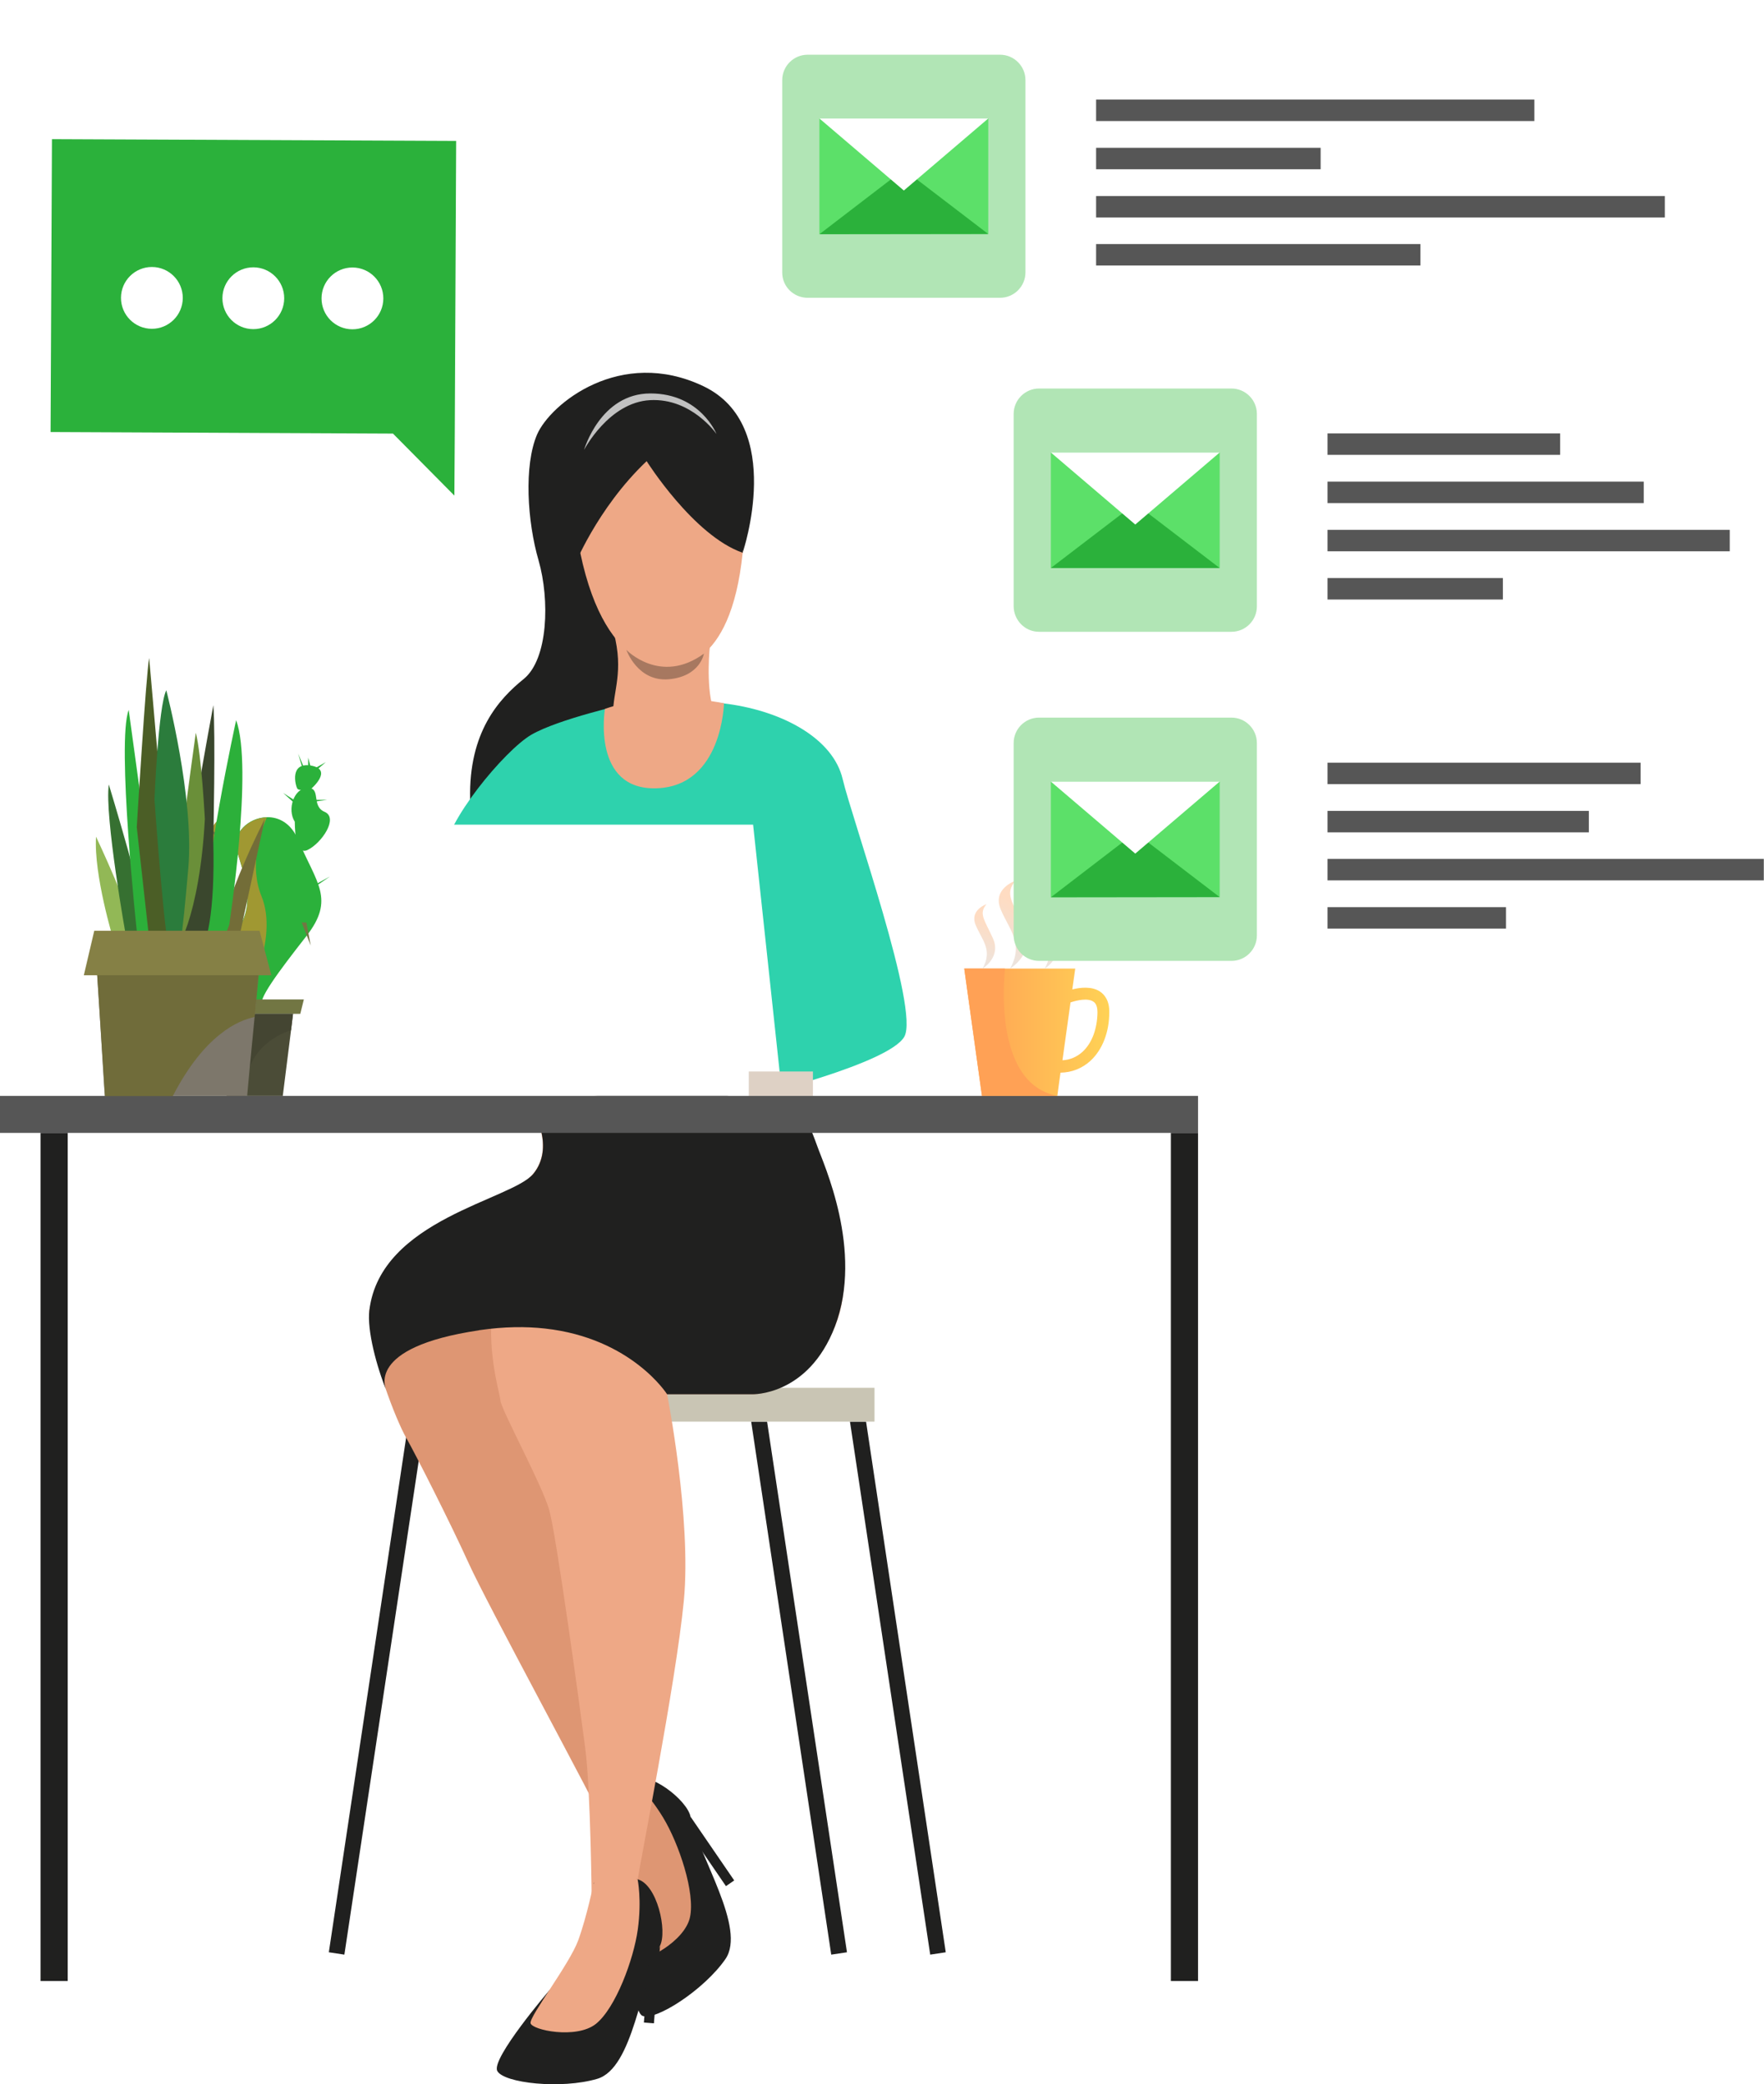 <?xml version="1.0" encoding="utf-8"?>
<!-- Generator: Adobe Illustrator 19.2.0, SVG Export Plug-In . SVG Version: 6.00 Build 0)  -->
<svg version="1.1" id="Слой_1" xmlns="http://www.w3.org/2000/svg" xmlns:xlink="http://www.w3.org/1999/xlink" x="0px" y="0px"
	 viewBox="0 0 896.4 1058.9" style="enable-background:new 0 0 896.4 1058.9;" xml:space="preserve">
<style type="text/css">
	.st0{fill:#B1E5B5;}
	.st1{fill:#20201F;}
	.st2{fill:#FFFFFF;}
	.st3{fill:#C9C5B4;}
	.st4{fill:#DE9673;}
	.st5{fill:#2ED2AD;}
	.st6{fill:#EEA886;}
	.st7{fill:#DED1C5;}
	.st8{fill:#565656;}
	.st9{fill:#A77860;}
	.st10{opacity:0.72;fill:#FFFFFF;}
	.st11{fill:#5CE069;}
	.st12{fill:#2BB13B;}
	.st13{fill:#A09832;}
	.st14{fill:#727643;}
	.st15{fill:#4B4C37;}
	.st16{fill:#444532;}
	.st17{fill:#7D776B;}
	.st18{fill:#736D38;}
	.st19{fill:#2CB03A;}
	.st20{fill:#92B856;}
	.st21{fill:#367031;}
	.st22{fill:#4B5E26;}
	.st23{fill:#3A472D;}
	.st24{fill:#6A8F39;}
	.st25{fill:#2B7C3C;}
	.st26{fill:#706C3A;}
	.st27{fill:#858045;}
	.st28{fill:url(#SVGID_1_);}
	.st29{filter:url(#Adobe_OpacityMaskFilter);}
	.st30{filter:url(#Adobe_OpacityMaskFilter_1_);}
	.st31{mask:url(#SVGID_2_);fill:url(#SVGID_3_);}
	.st32{fill:url(#SVGID_4_);}
	.st33{fill:url(#SVGID_5_);}
	.st34{fill:url(#SVGID_6_);}
	.st35{fill:url(#SVGID_7_);}
</style>
<g>
	<path class="st0" d="M528,321h97.8c7.1,0,12.9-5.8,12.9-12.9v-97.8c0-7.1-5.8-12.9-12.9-12.9H528c-7.1,0-12.9,5.8-12.9,12.9v97.8
		C515.2,315.2,520.9,321,528,321z"/>
	<g>
		<g>
			<polygon class="st1" points="472.7,993.1 431.5,719.5 439.5,718.3 480.6,991.9 			"/>
		</g>
		<g>
			<polygon class="st1" points="422.4,993.1 381.3,719.5 389.2,718.3 430.4,991.9 			"/>
		</g>
		<g>
			<polygon class="st1" points="175,993.1 167.1,991.9 208.2,718.3 216.2,719.5 			"/>
		</g>
		<path class="st2" d="M444.4,722.3l32.2-339c0,0-56.4-7.4-90.4-5.6L335,722.3H444.4z"/>
		<rect x="335" y="705.1" class="st3" width="109.4" height="17.2"/>
		<path class="st2" d="M263.5,708.5l-17.1-323.1c0,0,142.6-15.5,230.2-2.1L263.5,708.5z"/>
		<path class="st1" d="M377.4,280.8c0,0,22-64.6-20-84.6c-42-20-77.7,8.9-84.5,24.6c-6.7,15.7-5,44.1,0.8,64
			c5.7,19.9,4.9,50.1-7.6,60.2c-12.5,10.1-28,26.9-27.2,61.1c0.5,21.2,83.4-54.2,83.4-54.2L377.4,280.8z"/>
		<path class="st1" d="M321.3,975.8c0,0-1.3,45.6,5.2,48.4c6.5,2.7,31.2-13.1,42.1-28.8S355,943.2,350.9,923
			c-1.7-8.4-20.9-23.6-30.2-19.3c-9.3,4.4-16.2,15.5-16.2,15.5S328.3,935.5,321.3,975.8z"/>
		<g>
			<path class="st4" d="M304.6,919.2c0,0,8.1,15.6,12.3,27.7c4.2,12.1,4.9,45.6,7.6,47.9c2.6,2.3,23.3-8.1,26.1-20.6
				c2.8-12.5-5.6-37.5-13.6-50.7c-8-13.2-16.1-19.7-16.1-19.7S306.6,906.5,304.6,919.2z"/>
		</g>
		<polygon class="st1" points="350.9,923 373.1,955.4 368.9,958.3 351.8,933.3 		"/>
		<path class="st4" d="M271,564.6c0,0,10.9,18.3,0,31.7c-10.9,13.4-83.9,50-83.4,71.2c0.5,21.2,13.9,54.4,18.7,62.8
			c4.8,8.4,22.5,43.3,31.8,63.8c9.2,20.4,62.5,118.2,72.9,140.2c10.4,22,4-88.1,4-88.1l-53.3-156.2l124.5-121.3
			C386.2,568.6,371.2,535,271,564.6z"/>
		<path class="st5" d="M318.3,357.6c0,0-34.5,7.7-48.3,15.7c-13.7,8-44.2,44.9-44.2,60.7s133.2,30.7,133.2,30.7l25.2,92.1
			c0,0,67.3-16.4,75.3-30s-26.5-110.6-31.3-131c-4.8-20.4-30-34.2-58-38.1C342.3,353.7,318.3,357.6,318.3,357.6z"/>
		<path class="st6" d="M400,567.6c0,0-2.4,15.8,4,22.4c6.4,6.7,35.9,45.6,20.3,83.9c-14.4,35.1-42.2,34.5-42.2,34.5H339
			c0,0,12.5,63.2,8.5,104.9c-4,41.7-23,136.8-23.4,141.6c-0.4,4.8-18.2,19.8-23.4,12.2c0,0-0.5-57.3-3.3-78.9
			c-2.8-21.6-14.7-108.2-18.3-121c-3.6-12.8-24.8-51.7-24.8-55.7c0-4-20.7-66.7,24.5-82.8C323.9,612.7,339.9,567.9,400,567.6z"/>
		<path class="st1" d="M279.1,1011.3c0,0-29.7,34.7-26.4,40.9c3.3,6.2,32.5,9.4,50.8,4c18.3-5.4,22.2-49.2,31.8-67.4
			c4-7.6-1.4-31.5-11.4-34c-10-2.5-22.3,1.9-22.3,1.9S309.9,984.4,279.1,1011.3z"/>
		<g>
			<path class="st6" d="M301.7,956.7c0,0-3.5,17.2-7.9,29.2c-4.4,12-24.8,38.5-24.2,42c0.6,3.5,23.2,8.3,33.2,0.4
				c10-8,19.2-32.7,21.3-48c2.1-15.2-0.1-25.5-0.1-25.5S311.3,948.1,301.7,956.7z"/>
		</g>
		<polygon class="st1" points="335.4,988.8 332.3,1028 327.2,1027.6 329.6,997.3 		"/>
		<path class="st1" d="M424.3,673.9c-13.6,35.6-42.2,34.5-42.2,34.5H339c0,0-18-28.5-62-33.4c-9.8-1.1-20.8-1-33.2,0.8
			c-0.2,0-0.3,0-0.4,0.1c-58.5,8.7-47.2,30.1-47,30.7c-4.9-11.9-10-30.7-8.7-40.9c5.6-46.3,72.5-56,83.4-69.4
			c10.9-13.4,0-31.7,0-31.7c100.2-29.5,115.3,4,115.3,4c4.4-0.6,15.6-7.1,20.4-7.1c0,0,5,11,8.5,20.8
			C418.3,591,439,635.3,424.3,673.9z"/>
		<polygon class="st2" points="382.7,419 397.5,556.8 202.4,556.8 187.6,419 		"/>
		<rect x="380.5" y="544.4" class="st7" width="32.6" height="12.4"/>
		<rect x="0" y="556.8" class="st8" width="608.8" height="18.8"/>
		<path class="st6" d="M339.9,207.2c0,0,43.7,12.9,37.5,73.6c-6.2,60.7-34.8,57.5-37.5,58c-2.7,0.4-36.6,2.7-47.3-70.9
			C281.9,194.3,339.9,207.2,339.9,207.2z"/>
		<path class="st6" d="M360.8,327.6c0,0-2.3,20.1,1.6,32.6c3.9,12.5-50.9,12.8-50.9,2.6c0-11.7,5.6-21.4,0.4-41.4
			C306.5,301.4,360.8,327.6,360.8,327.6z"/>
		<path class="st1" d="M328.6,234.3c0,0,23.8,37.8,48.7,46.5c0,0,13.7-63.4-42.7-76.7c-56.4-13.3-47.5,64-43.3,84.7
			C291.3,288.8,303.1,258.5,328.6,234.3z"/>
		<path class="st9" d="M318.3,330.2c0,0,17.3,18,39.4,1.9c0,0-1.8,11.5-17.7,13C324,346.6,318.3,330.2,318.3,330.2z"/>
		<path class="st10" d="M296.8,228.6c0,0,12.5-24.2,33.6-25.3c21.1-1.1,33.7,17.2,33.7,17.2s-8.2-20.6-33.6-20.6
			C305,199.9,296.8,228.6,296.8,228.6z"/>
		<path class="st6" d="M367.9,357.3c0,0-0.8,42-34.1,43.2c-33.3,1.2-26.4-40.3-26.4-40.3S331.8,350.4,367.9,357.3z"/>
		<rect x="595" y="575.6" class="st1" width="13.8" height="430.9"/>
		<rect x="20.6" y="575.6" class="st1" width="13.8" height="430.9"/>
	</g>
	<rect x="674.6" y="220.2" class="st8" width="118.2" height="10.9"/>
	<rect x="674.6" y="269.2" class="st8" width="204.4" height="10.9"/>
	<rect x="674.6" y="244.7" class="st8" width="160.7" height="10.9"/>
	<rect x="674.6" y="293.7" class="st8" width="89.1" height="10.9"/>
	<g>
		<rect x="534" y="229.9" class="st11" width="85.8" height="58.7"/>
		<polygon class="st12" points="534,288.6 576.9,255.8 619.8,288.6 		"/>
		<polygon class="st2" points="619.8,229.9 576.9,266.5 534,229.9 		"/>
	</g>
	<path class="st0" d="M410.4,151.3h97.8c7.1,0,12.9-5.8,12.9-12.9V40.7c0-7.1-5.8-12.9-12.9-12.9h-97.8c-7.1,0-12.9,5.8-12.9,12.9
		v97.8C397.5,145.6,403.3,151.3,410.4,151.3z"/>
	<rect x="557" y="50.6" class="st8" width="222.7" height="10.9"/>
	<rect x="557" y="99.6" class="st8" width="289" height="10.9"/>
	<rect x="557" y="75.1" class="st8" width="114.1" height="10.9"/>
	<rect x="557" y="124" class="st8" width="164.8" height="10.9"/>
	<g>
		<rect x="416.4" y="60.2" class="st11" width="85.8" height="58.7"/>
		<polygon class="st12" points="416.4,119 459.3,86.1 502.2,118.9 		"/>
		<polygon class="st2" points="502.2,60.2 459.3,96.8 416.4,60.2 		"/>
	</g>
	<rect x="674.6" y="387.5" class="st8" width="159.1" height="10.9"/>
	<g>
		<g>
			<g>
				<polygon class="st12" points="26.4,70.7 231.8,71.6 231.1,220.4 230.9,251.8 199.7,220.3 25.7,219.5 				"/>
			</g>
		</g>
		
			<ellipse transform="matrix(3.170484e-03 -1 1 3.170484e-03 -23.183 279.744)" class="st2" cx="128.7" cy="151.5" rx="15.7" ry="15.7"/>
		
			<ellipse transform="matrix(3.170638e-03 -1 1 3.170638e-03 -74.365 228.074)" class="st2" cx="77.2" cy="151.3" rx="15.7" ry="15.7"/>
		
			<ellipse transform="matrix(3.146435e-03 -1 1 3.146435e-03 26.829 330.231)" class="st2" cx="179.1" cy="151.7" rx="15.7" ry="15.7"/>
	</g>
	<g>
		<path class="st12" d="M124.8,508.1L124.8,508.1c0,0,11.7,5.6,8.6,3c-3-2.5,7.6-16.7,22.3-35.5c14.7-18.8,5.1-26.9-4.1-48.7
			c-3.6-8.7-10-11.9-16.1-11.7c-9.2,0.2-17.8,8.2-15.2,16.8c4.2,14.2,10,27.9-0.7,42.1C109.2,488.2,124.5,507.8,124.8,508.1z"/>
		<path class="st12" d="M156.4,431.8c7.1-3.5,15.7-16.2,8.6-19.3c-7.1-3-1.6-12.2-8.6-12.2c-7.1,0-10.6,11-6.6,17.2
			C149.9,417.6,149.3,435.4,156.4,431.8z"/>
		<path class="st12" d="M158.2,400.7c0,0,11.2-9.6,0-11.7c-11.2-2-8.1,10.1-7.1,11.7C152.2,402.2,158.2,400.7,158.2,400.7z"/>
		<path class="st13" d="M114.1,434.4c8.6-1.5,8.6-10.1,8.6-10.1s-6.8-12.7-12.7-6.8C104.2,423.2,105.5,435.9,114.1,434.4z"/>
		<path class="st13" d="M124.8,508.1L124.8,508.1c0,0,17-30.9,8.1-52.7c-6.2-15.3-1-31.7,2.7-40.1c-9.2,0.2-17.8,8.2-15.2,16.8
			c4.2,14.2,10,27.9-0.7,42.1C109.2,488.2,124.5,507.8,124.8,508.1z"/>
		<polygon class="st14" points="154.4,507.8 104.1,507.8 106.3,515.1 152.6,515.1 		"/>
		<polygon class="st15" points="143.7,556.8 147.9,523.4 148.9,515.1 110.3,515.1 115.2,556.8 		"/>
		<polygon class="st12" points="156.6,452.9 167.7,445.3 156.6,451.4 		"/>
		<polygon class="st12" points="143.9,402.9 150,408.4 150.5,407.1 		"/>
		<polygon class="st12" points="158.9,407.4 166.2,406.4 159.5,406.4 		"/>
		<polygon class="st12" points="151.5,382.9 153.7,390.3 154.6,390.3 		"/>
		<polygon class="st12" points="160.1,390.3 160.8,391.3 165.6,387.2 		"/>
		<polygon class="st12" points="156.6,389.3 157.9,389.8 156.6,384.9 		"/>
		<polygon class="st14" points="153.3,468.7 157.9,480.4 155.7,468.7 		"/>
		<polygon class="st14" points="111.1,424.2 101.5,417.6 110.2,425.2 		"/>
		<polygon class="st14" points="118.5,480.4 104.7,482.6 118.5,482.6 		"/>
		<path class="st16" d="M147.9,523.4l1-8.3h-38.6l4.9,41.7h9.4C123.8,533.9,140.3,525.9,147.9,523.4z"/>
	</g>
	<g>
		<polygon class="st17" points="131.7,492.1 131.4,495.5 130.3,506.5 130.1,509.3 129.6,513.9 129.4,516.6 127.1,540.3 125.7,555.6 
			125.6,556.8 53.3,556.8 53,553.2 50.3,509.5 49.4,495.5 49.3,493.6 49.2,493 48.8,486.6 87.2,489.2 89.3,489.3 95.6,489.7 
			116.3,491.1 116.9,491.2 131.1,492.1 		"/>
		<path class="st18" d="M122.3,472.9l12.3-56.9c0,0-22.2,43.2-22.2,61.3C112.4,495.4,122.3,472.9,122.3,472.9z"/>
		<path class="st19" d="M116.5,469.8c0,0,12.3-79.9,3.5-103.9c0,0-17.5,79.7-15.8,107C106,500.3,116.5,469.8,116.5,469.8z"/>
		<path class="st20" d="M69.2,477.3c-2.3-14-20.4-52.2-20.4-52.2c-1.2,19.5,8.8,52.2,8.8,52.2S71.6,491.3,69.2,477.3z"/>
		<path class="st21" d="M75.7,476.2c-1.7-16.3-20.4-77.6-20.4-77.6c-2.3,15.8,8.8,77.6,8.8,77.6S77.4,492.5,75.7,476.2z"/>
		<path class="st19" d="M81.5,476.8c-1.2-7-16.1-116.1-16.1-116.1c-6.2,16.3,4.1,112.3,4.1,112.3C70.1,478.9,82.7,483.8,81.5,476.8z
			"/>
		<path class="st22" d="M87.3,472.9c0-9.1-11.5-138.6-11.5-138.6c-1.6,8.2-6.3,86-6.3,86l6.2,55.8C75.7,476.2,87.3,482,87.3,472.9z"
			/>
		<path class="st23" d="M108.4,358.3c0,0-19.3,103.5-18.2,119.7c1.2,16.2,20,22.7,18.2-50.5C108.4,427.5,109.6,371.7,108.4,358.3z"
			/>
		<path class="st24" d="M104.1,416.1c0,0-1.7-32.7-4.6-43.8c0,0-14,99.7-12.2,107.9C89.1,488.4,101.6,464.4,104.1,416.1z"/>
		<path class="st25" d="M95.7,441c3.1-35.6-11.2-90.3-11.2-90.3c-4.1,8.2-6,55.5-6,55.5s5.4,77.6,8.8,83
			C90.5,494.6,92.6,476.6,95.7,441z"/>
		<path class="st26" d="M131.7,492.1l-0.3,3.4l-1,11l-0.3,2.8l-0.4,4.6l-0.3,2.8c-4.2,0.9-10.5,3.1-17.7,8.9
			c-7.4,5.9-15.8,15.6-23.9,31.3H53.3l-0.2-3.6l-2.8-43.7l-0.9-14l-0.1-1.9l0-0.7l46.4-1.3l20.7-0.6l0.6,0l14.1,0.9L131.7,492.1z"/>
		<polygon class="st27" points="47.9,472.9 42.6,495.5 137.9,495.5 131.9,472.9 		"/>
	</g>
	<rect x="674.6" y="436.4" class="st8" width="221.7" height="10.9"/>
	<rect x="674.6" y="412" class="st8" width="132.8" height="10.9"/>
	<rect x="674.6" y="460.9" class="st8" width="90.7" height="10.9"/>
	<g>
		<linearGradient id="SVGID_1_" gradientUnits="userSpaceOnUse" x1="490.021" y1="524.467" x2="563.797" y2="524.467">
			<stop  offset="0" style="stop-color:#FF9F55"/>
			<stop  offset="1" style="stop-color:#FFD255"/>
		</linearGradient>
		<path class="st28" d="M559,503.8c-4.2-2.8-10.1-2.1-14.1-1.1l1.5-10.6H490l9,64.7h38.3l0.8-6l0.8-5.8c5.8-0.1,11-2.2,15.2-6
			c6.1-5.6,9.6-14.6,9.6-24.7C563.8,508.3,561.2,505.3,559,503.8z M550.1,534.4c-2.9,2.6-6.3,4.1-10.2,4.3l4.1-29.4
			c3-1,8.7-2.4,11.6-0.4c0.5,0.3,2.1,1.4,2.1,5.4C557.6,522.7,554.9,530,550.1,534.4z"/>
		<defs>
			<filter id="Adobe_OpacityMaskFilter" filterUnits="userSpaceOnUse" x="490" y="492.1" width="47.3" height="64.7">
				<feFlood  style="flood-color:white;flood-opacity:1" result="back"/>
				<feBlend  in="SourceGraphic" in2="back" mode="normal"/>
			</filter>
		</defs>
		<mask maskUnits="userSpaceOnUse" x="490" y="492.1" width="47.3" height="64.7" id="SVGID_2_">
			<g class="st29">
				<defs>
					<filter id="Adobe_OpacityMaskFilter_1_" filterUnits="userSpaceOnUse" x="490" y="492.1" width="47.3" height="64.7">
						<feFlood  style="flood-color:white;flood-opacity:1" result="back"/>
						<feBlend  in="SourceGraphic" in2="back" mode="normal"/>
					</filter>
				</defs>
				<mask maskUnits="userSpaceOnUse" x="490" y="492.1" width="47.3" height="64.7" id="SVGID_2_">
					<g class="st30">
					</g>
				</mask>
				<linearGradient id="SVGID_3_" gradientUnits="userSpaceOnUse" x1="492.273" y1="563.698" x2="519.683" y2="513.49">
					<stop  offset="0" style="stop-color:#FFFFFF"/>
					<stop  offset="1" style="stop-color:#000000"/>
				</linearGradient>
				<path class="st31" d="M537.4,556.8L537.4,556.8H499l-9-64.7h20.7C510.8,492.1,503.3,550.5,537.4,556.8
					C537.4,556.8,537.4,556.8,537.4,556.8z"/>
			</g>
		</mask>
		<linearGradient id="SVGID_4_" gradientUnits="userSpaceOnUse" x1="492.273" y1="563.698" x2="519.683" y2="513.49">
			<stop  offset="0" style="stop-color:#FFA155"/>
			<stop  offset="1" style="stop-color:#FFA155"/>
		</linearGradient>
		<path class="st32" d="M537.4,556.8L537.4,556.8H499l-9-64.7h20.7C510.8,492.1,503.3,550.5,537.4,556.8
			C537.4,556.8,537.4,556.8,537.4,556.8z"/>
		<linearGradient id="SVGID_5_" gradientUnits="userSpaceOnUse" x1="501.583" y1="492.52" x2="519.312" y2="460.046">
			<stop  offset="5.181350e-03" style="stop-color:#E6E6E6"/>
			<stop  offset="1" style="stop-color:#FFDCC2"/>
		</linearGradient>
		<path class="st33" d="M516,447.5c0,0-11.9,4-7.5,14.5c4.4,10.5,11.9,17.2,4.8,30.1c0,0,13.2-7.9,7-21.1
			C514.2,457.8,510.5,454.1,516,447.5z"/>
		<linearGradient id="SVGID_6_" gradientUnits="userSpaceOnUse" x1="522.403" y1="492.408" x2="535.408" y2="468.587">
			<stop  offset="5.181350e-03" style="stop-color:#E6E6E6"/>
			<stop  offset="1" style="stop-color:#FFDCC2"/>
		</linearGradient>
		<path class="st34" d="M532.9,459.4c0,0-8.7,2.9-5.5,10.6c3.2,7.7,8.8,12.6,3.5,22.1c0,0,9.7-5.8,5.2-15.5
			C531.7,467,528.9,464.2,532.9,459.4z"/>
		<linearGradient id="SVGID_7_" gradientUnits="userSpaceOnUse" x1="490.801" y1="492.408" x2="503.806" y2="468.587">
			<stop  offset="5.181350e-03" style="stop-color:#E6E6E6"/>
			<stop  offset="1" style="stop-color:#FFDCC2"/>
		</linearGradient>
		<path class="st35" d="M501.3,459.4c0,0-8.7,2.9-5.5,10.6c3.2,7.7,8.8,12.6,3.5,22.1c0,0,9.7-5.8,5.2-15.5
			C500.1,467,497.3,464.2,501.3,459.4z"/>
	</g>
	<path class="st0" d="M528,488.2h97.8c7.1,0,12.9-5.8,12.9-12.9v-97.8c0-7.1-5.8-12.9-12.9-12.9H528c-7.1,0-12.9,5.8-12.9,12.9v97.8
		C515.2,482.5,520.9,488.2,528,488.2z"/>
	<g>
		<rect x="534" y="397.1" class="st11" width="85.8" height="58.7"/>
		<polygon class="st12" points="534,455.9 576.9,423 619.8,455.8 		"/>
		<polygon class="st2" points="619.8,397.1 576.9,433.7 534,397.1 		"/>
	</g>
</g>
</svg>
